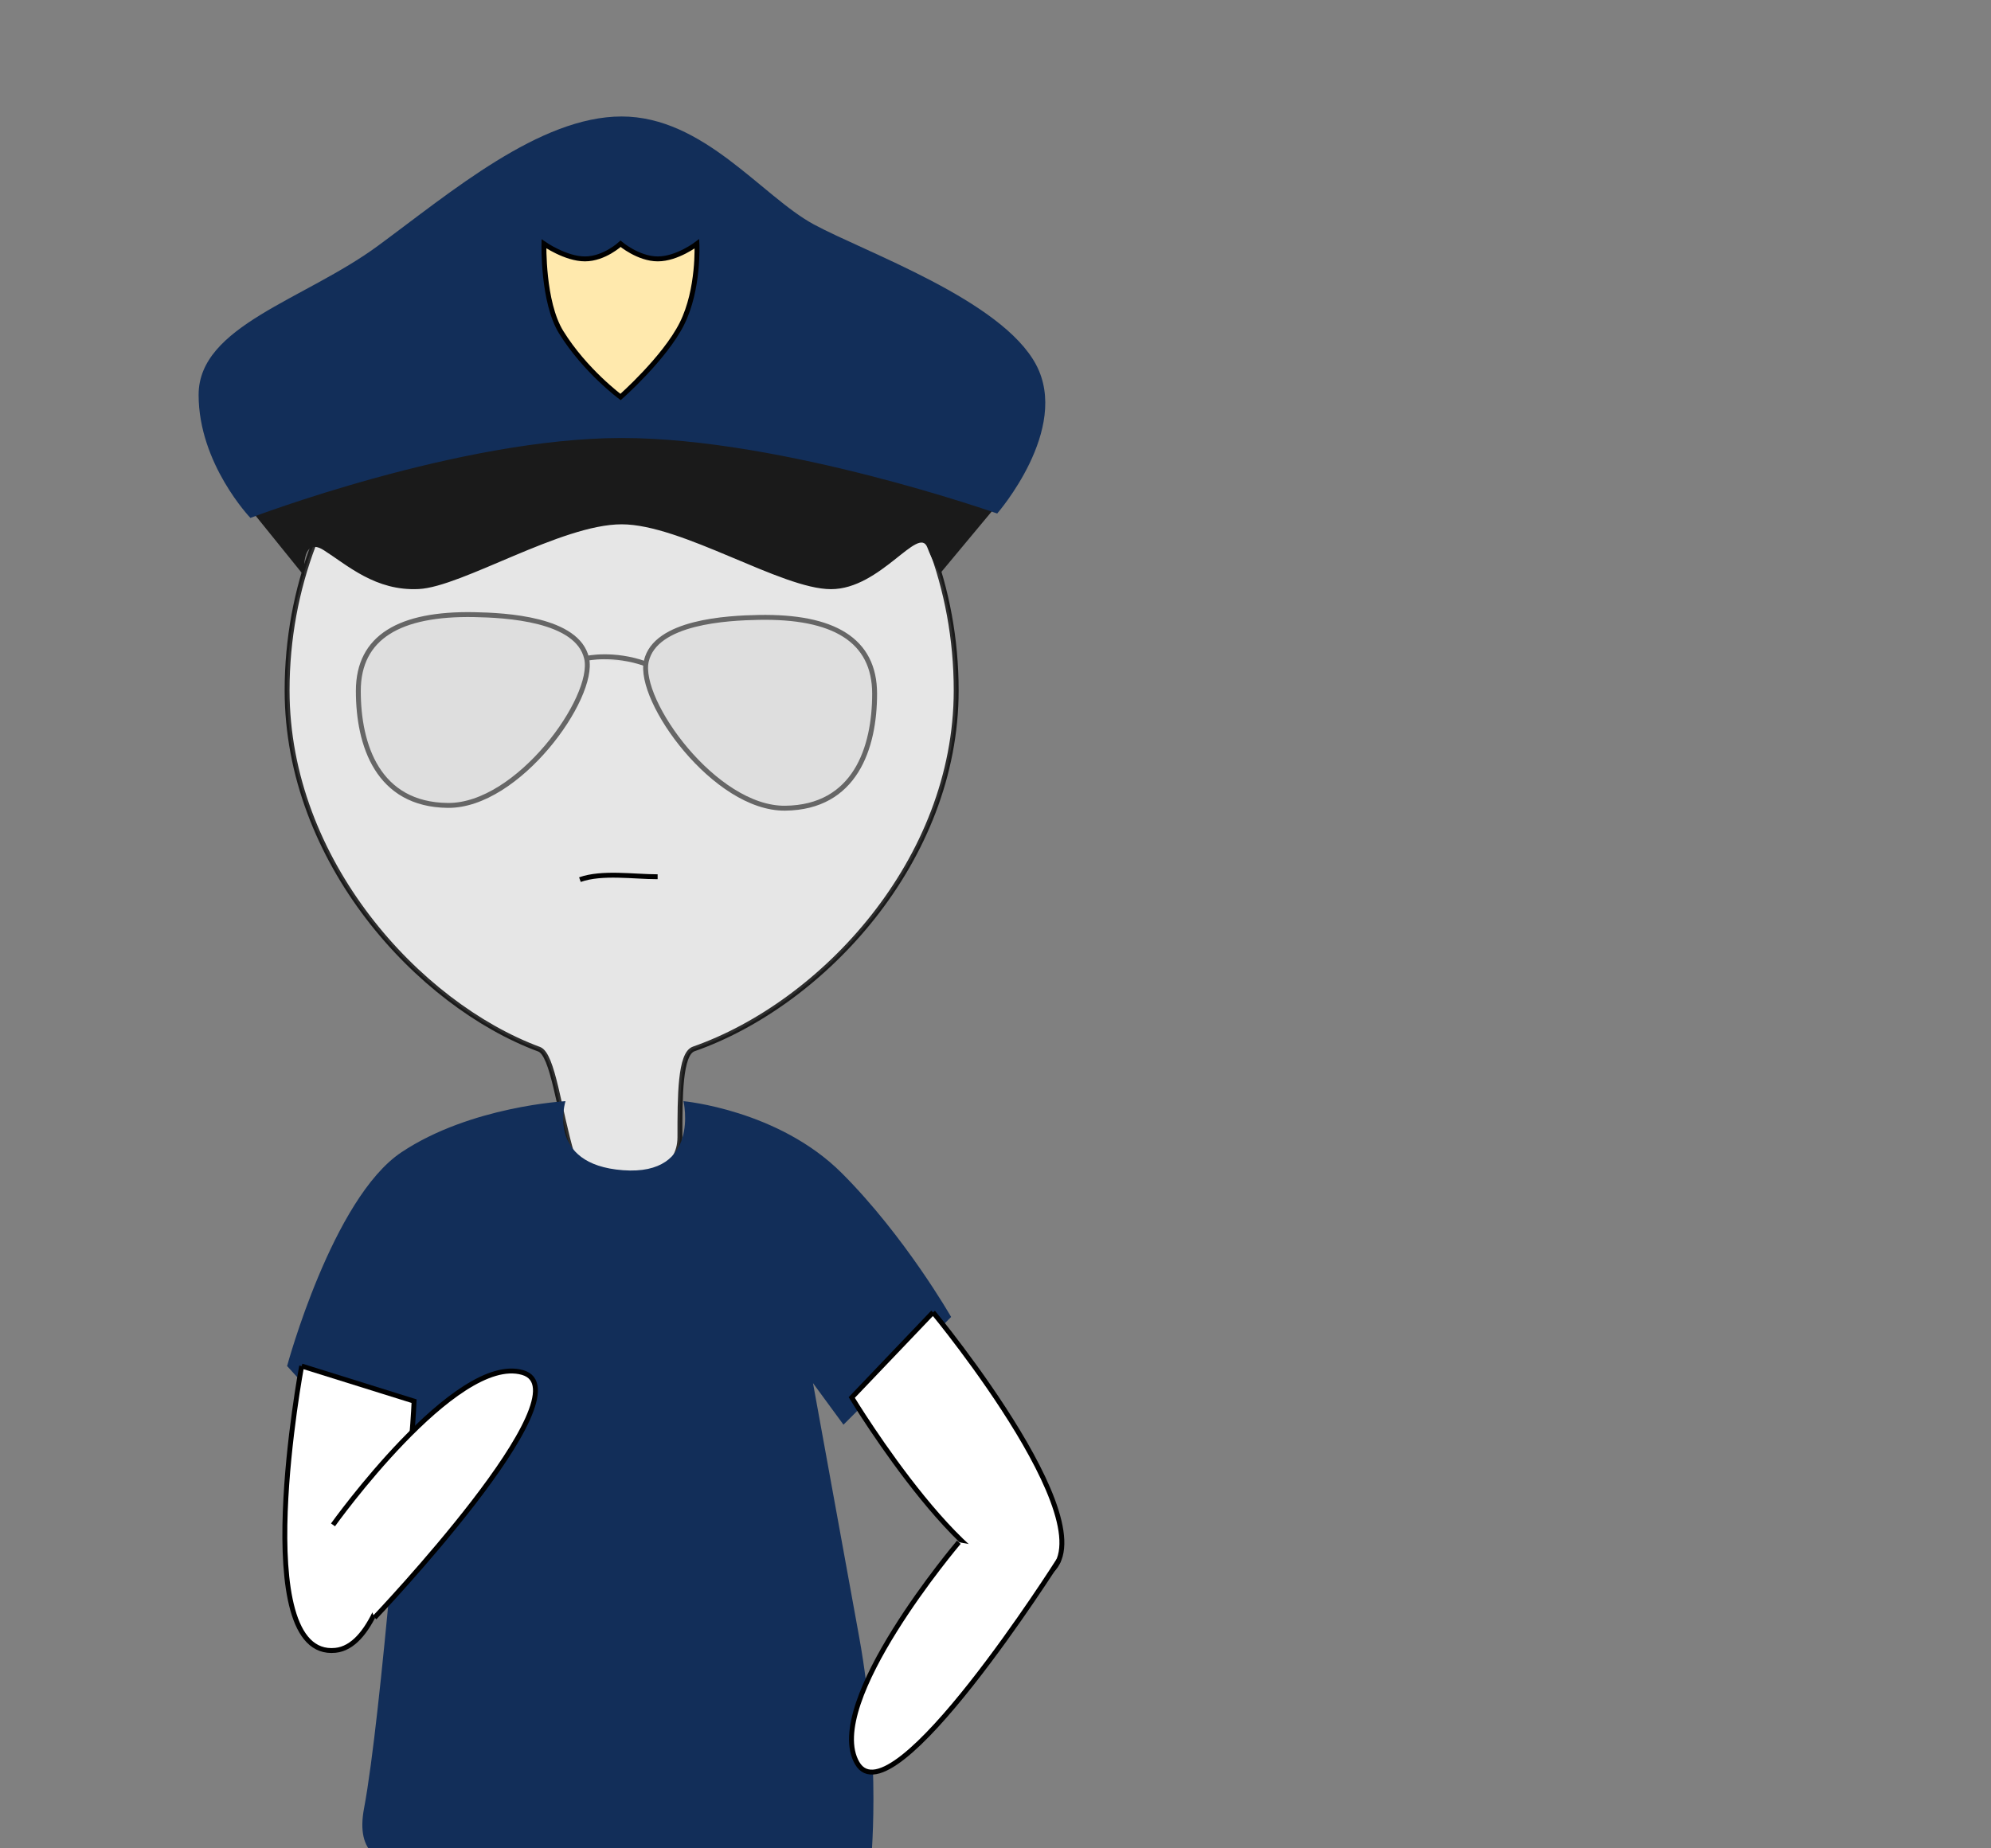 <?xml version="1.0" encoding="utf-8"?>
<!-- Generator: Adobe Illustrator 16.0.0, SVG Export Plug-In . SVG Version: 6.00 Build 0)  -->
<!DOCTYPE svg PUBLIC "-//W3C//DTD SVG 1.0//EN" "http://www.w3.org/TR/2001/REC-SVG-20010904/DTD/svg10.dtd">
<svg version="1.0" id="Layer_1" xmlns="http://www.w3.org/2000/svg" xmlns:xlink="http://www.w3.org/1999/xlink" x="0px" y="0px"
	 width="406px" height="377px" viewBox="0 0 406 377" enable-background="new 0 0 406 377" xml:space="preserve">
<rect x="0" y="0" width="406" height="377" fill="#808080" stroke="none"/>
<path opacity="0.8" fill="#FFFFFF" stroke="#000000" stroke-miterlimit="10" d="M194.983,140.831
	c0,34.656-27.203,63.903-53.521,73.12c-2.808,0.983-2.814,9.623-2.814,17.985c0,6.75-6.618,8.362-9.251,8.362
	c-2.191,0-10.936,1.279-12.755-4.842c-2.661-8.946-3.897-20.407-6.699-21.445c-24.677-9.149-51.397-38.449-51.397-73.181
	c0-42.053,30.543-76.142,68.219-76.142C164.441,64.689,194.983,98.778,194.983,140.831z"/>
<path fill="#1A1A1A" d="M62.066,117.504c0,0-0.881-8.362,3.961-5.281s10.562,8.362,19.365,7.922
	c8.803-0.439,29.049-13.203,41.371-13.203c12.324,0,32.57,13.229,42.693,13.229c10.122,0,17.873-13.184,19.65-8.502
	c0.951,2.502,2.491,5.423,2.491,5.423l11.747-14.111c0,0-36.53-15.404-76.582-15.404c-40.051,0-75.701,16.298-75.701,16.298
	L62.066,117.504z"/>
<path fill="#122E59" d="M51.062,105.635c0,0-10.562-11.017-10.562-25.101s21.566-19.366,36.53-30.369s33.009-26.407,49.733-26.407
	c16.726,0,28.609,16.284,39.172,22.006s38.291,15.404,45.332,28.608c7.043,13.204-7.922,30.368-7.922,30.368
	s-43.572-15.404-76.582-15.404C93.755,89.336,51.062,105.635,51.062,105.635z"/>
<path fill="#FFE9AD" stroke="#000000" stroke-miterlimit="10" d="M110.92,49.726c0,0,4.401,3.08,8.362,3.08s7.263-3.08,7.263-3.08
	s3.631,3.08,7.592,3.08s7.977-3.08,7.977-3.08s0.468,9.242-3.053,16.284c-3.521,7.042-12.521,14.964-12.521,14.964
	s-7.251-5.363-12.098-13.203C110.621,61.595,110.92,49.726,110.92,49.726z"/>
<path fill="#DEDEDE" stroke="#666666" stroke-miterlimit="10" d="M96.7,125.364c6.366,0.121,21.083,0.85,22.923,8.916
	c1.84,8.065-14.009,30.139-28.301,29.997c-14.291-0.141-18.253-12.31-18.253-23.347C73.069,129.893,81.56,125.083,96.7,125.364z"/>
<path fill="#DEDEDE" stroke="#666666" stroke-miterlimit="10" d="M154.719,125.932c-6.366,0.117-21.082,0.85-22.922,8.913
	c-1.84,8.066,14.008,30.142,28.3,29.999c14.292-0.142,18.253-12.311,18.253-23.348C178.35,130.46,169.86,125.648,154.719,125.932z"
	/>
<path fill="#DEDEDE" stroke="#666666" stroke-miterlimit="10" d="M119.623,134.28c0,0,5.471-1.226,12.027,1.121"/>
<path fill="none" stroke="#000000" stroke-miterlimit="10" d="M118.257,179.414c4.538-1.599,10.901-0.587,15.845-0.587"/>
<path fill="#122E59" d="M139.377,224.603c0,0,19.367,1.76,32.276,14.67c12.91,12.91,22.299,29.342,22.299,29.342l-21.951,21.973
	l-6.216-8.477c0,0,4.695,25.821,9.39,51.643c4.694,25.819,2.347,46.945,2.347,46.945s-30.508,1.173-56.919,0
	c-26.411-1.172-49.884,6.748-46.363-11.883c3.521-18.632,8.216-79.663,8.216-79.663l-6.807,8.217l-17.104-18.743
	c0,0,9.242-34.218,23.326-43.608s33.447-10.415,33.447-10.415s-4.109,12.909,11.736,14.084
	C142.898,239.858,139.377,224.603,139.377,224.603z"/>
<path fill="#FFFFFF" stroke="#000000" stroke-miterlimit="10" d="M61.513,278.626c0,0-11.208,59.841,6.888,57.988
	c14.12-1.446,16.039-50.824,16.039-50.824L61.513,278.626"/>
<path fill="#FFFFFF" stroke="#000000" stroke-miterlimit="10" d="M76.387,329.941c0,0,43.813-46.084,30.168-49.997
	c-13.641-3.915-38.648,31.08-38.648,31.08"/>
<path fill="#FFFFFF" stroke="#000000" stroke-miterlimit="10" d="M190.266,267.666c0,0,38.814,46.904,22.089,54.056
	c-13.05,5.581-38.669-36.676-38.669-36.676L190.266,267.666"/>
<path fill="#FFFFFF" stroke="#000000" stroke-miterlimit="10" d="M215.931,318.181c0,0-34.01,53.728-41.131,41.448
	c-7.123-12.275,20.72-45.061,20.72-45.061"/>
</svg>
